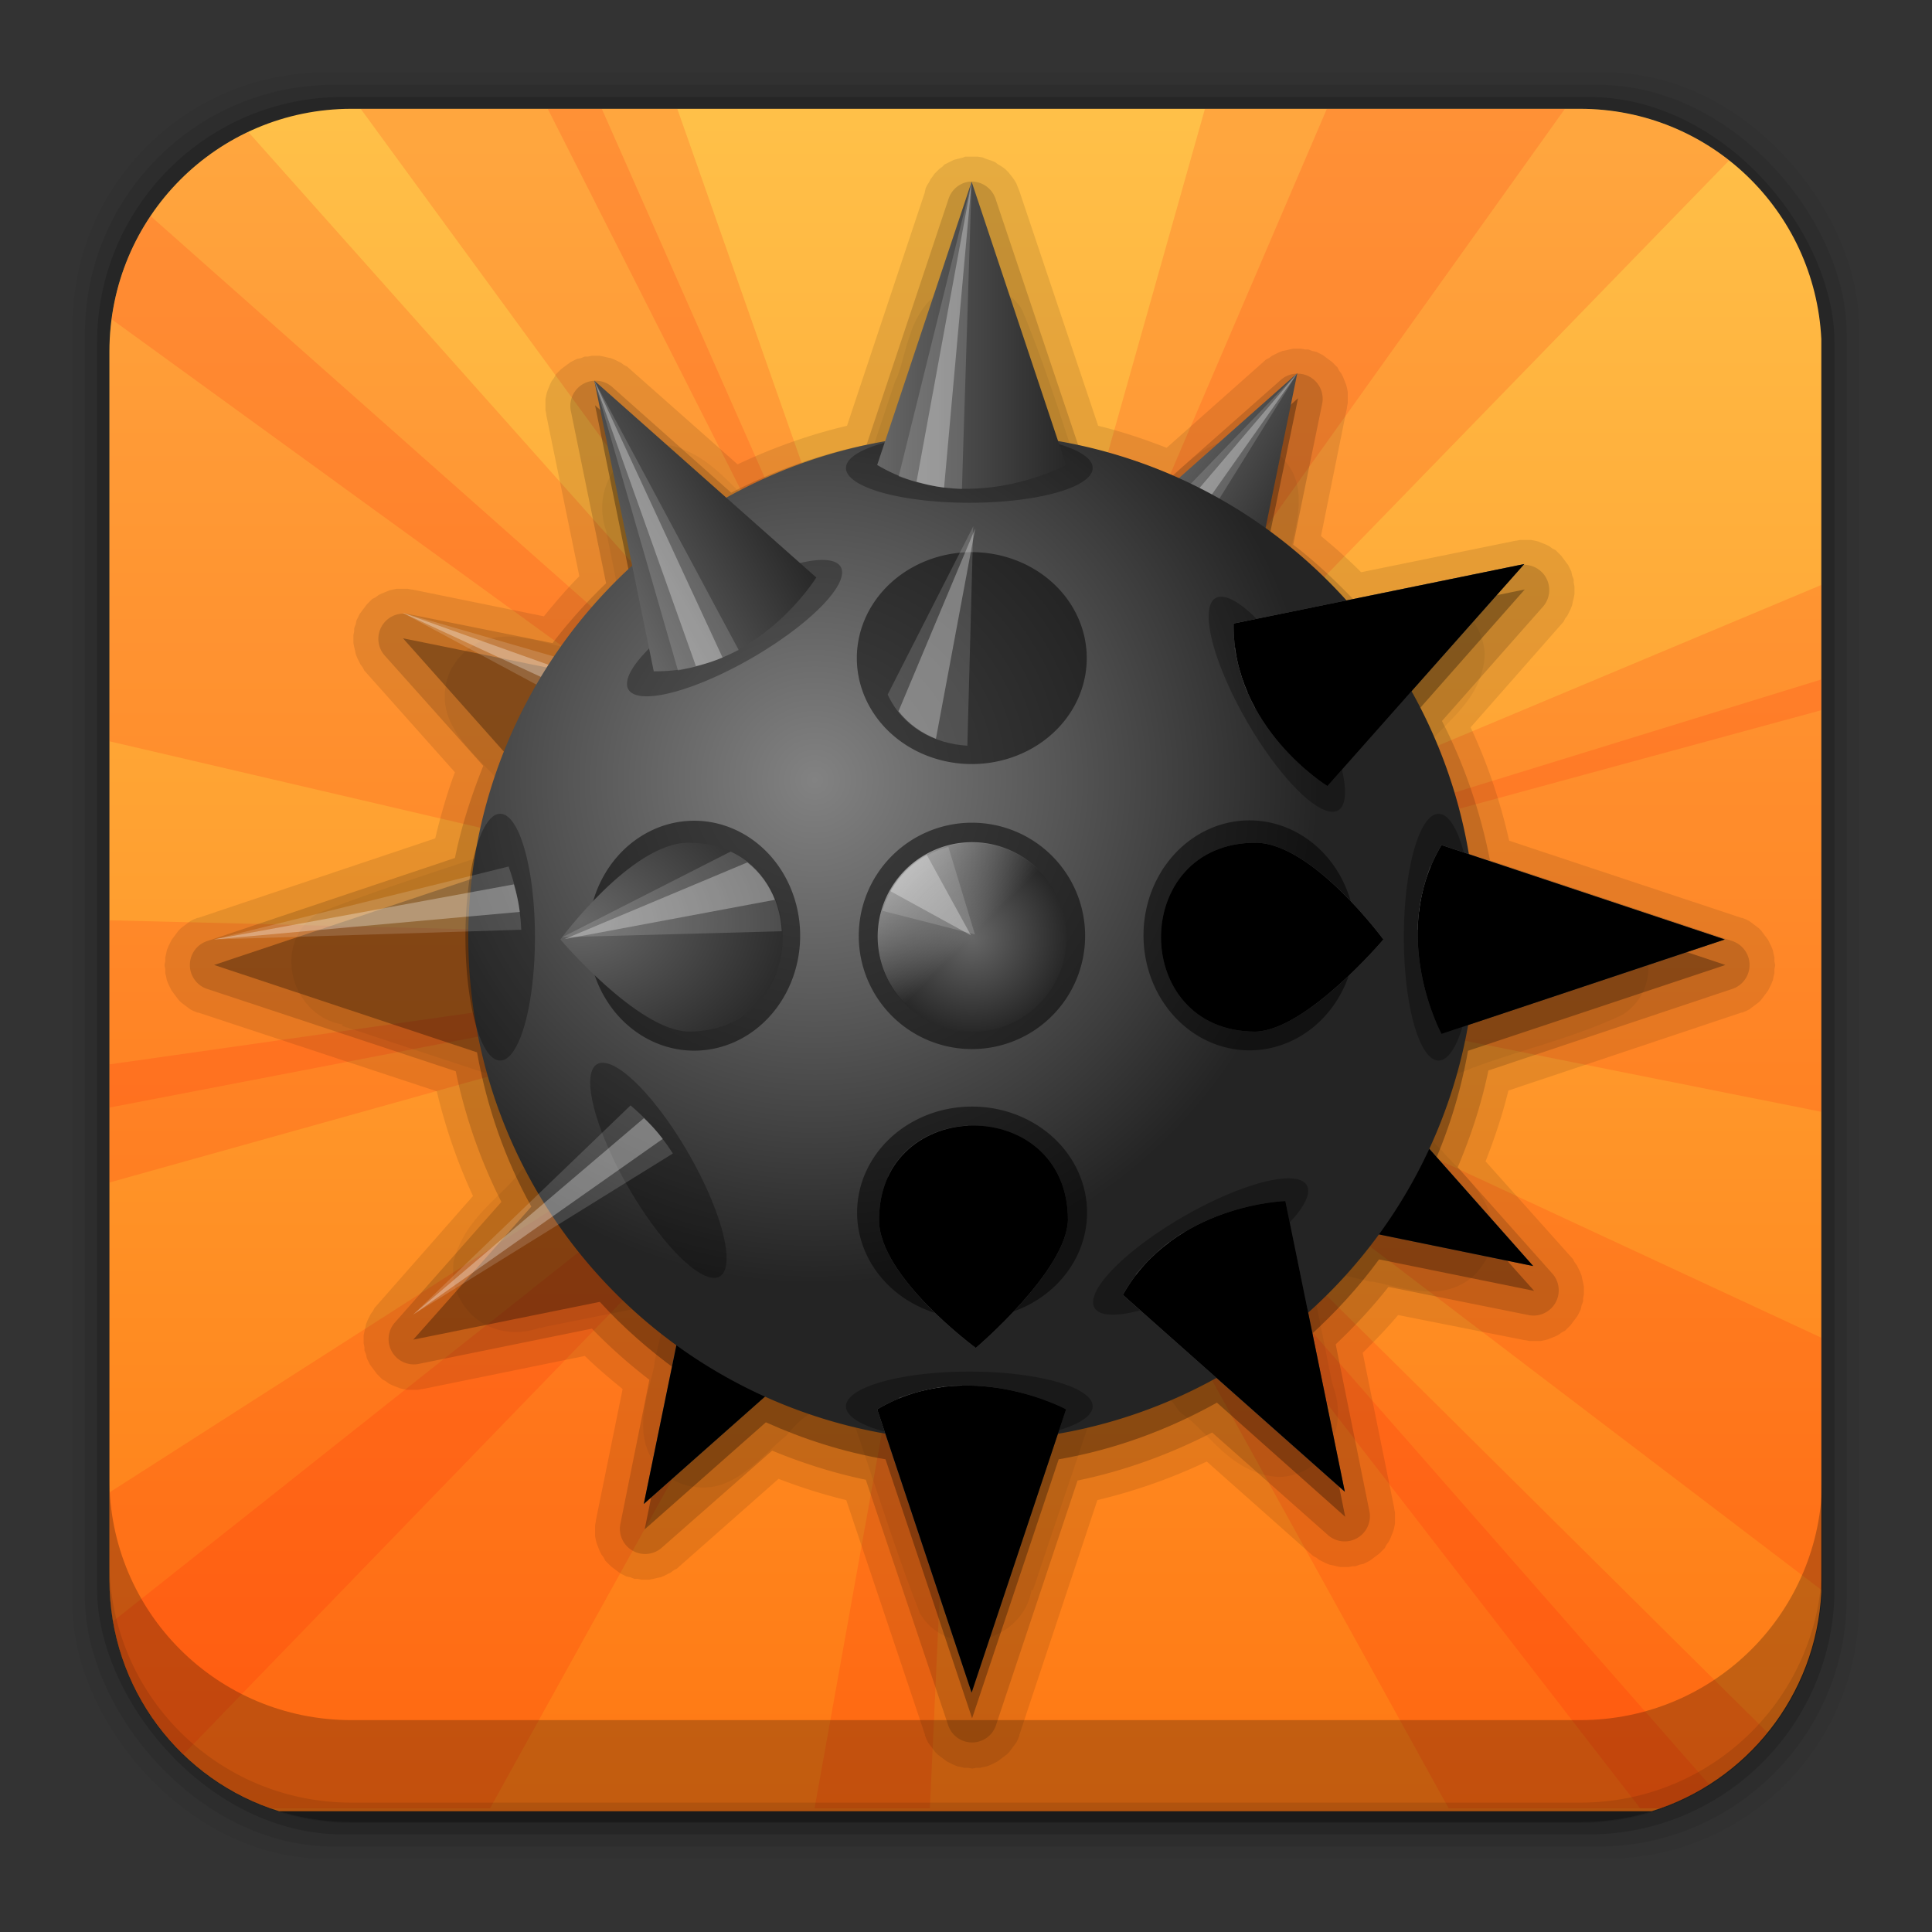 <svg height="96" width="96" xmlns="http://www.w3.org/2000/svg" xmlns:xlink="http://www.w3.org/1999/xlink" xmlns:sodipodi="http://sodipodi.sourceforge.net/DTD/sodipodi-0.dtd" xmlns:inkscape="http://www.inkscape.org/namespaces/inkscape">
 <rect width="100%" height="100%" fill="#333333" stroke="none"/>
 <defs>
  <clipPath id="clipPath2973-9">
   <rect x="6" rx="6" y="6" height="84" width="84"/>
  </clipPath>
  <linearGradient id="linearGradient3802">
   <stop stop-color="#676767"/>
   <stop stop-color="#282828" offset="1"/>
  </linearGradient>
  <linearGradient x2="0" y1="90" y2="5.988" gradientUnits="userSpaceOnUse" id="linearGradient7267" gradientTransform="matrix(1.056 0 0 1.033 -3.339 -1.446)">
   <stop stop-color="#ff7612"/>
   <stop stop-color="#ffc149" offset="1"/>
  </linearGradient>
  <linearGradient x1="45" x2="51" gradientUnits="userSpaceOnUse" id="linearGradient7426" gradientTransform="matrix(1.079 1.079 -1.079 1.079 181.28 899.59)">
   <stop stop-color="#fff"/>
   <stop stop-color="#fff" stop-opacity="0" offset="0.5"/>
   <stop stop-color="#fff" stop-opacity="0" offset="1"/>
  </linearGradient>
  <radialGradient cy="47.746" r="3.532" xlink:href="#linearGradient3802" gradientUnits="userSpaceOnUse" id="radialGradient7434" cx="35.35" gradientTransform="matrix(0 -3.063 2.23 0 74.11 1130.3)"/>
  <radialGradient cy="47.746" r="3.532" xlink:href="#linearGradient3802" gradientUnits="userSpaceOnUse" id="radialGradient7441" cx="35.35" gradientTransform="matrix(-3.063 0 0 2.23 308.49 895.96)"/>
  <radialGradient cy="48" r="3" xlink:href="#linearGradient3802" gradientUnits="userSpaceOnUse" id="radialGradient7455" cx="48" gradientTransform="matrix(1.526 0 0 1.526 108.01 929.94)"/>
  <radialGradient cy="47.746" r="3.532" xlink:href="#linearGradient3802" gradientUnits="userSpaceOnUse" id="radialGradient8299" cx="35.35" gradientTransform="matrix(2.007 0 0 1.461 -35.35 -22.262)"/>
  <linearGradient x1="45" x2="51" xlink:href="#linearGradient3802" gradientUnits="userSpaceOnUse" id="linearGradient8303" gradientTransform="matrix(0 1 -1 0 95.93 0.073)"/>
  <linearGradient x1="45" x2="51" xlink:href="#linearGradient3802" gradientUnits="userSpaceOnUse" id="linearGradient8305" gradientTransform="matrix(1 0 0 -1 0 96)"/>
  <linearGradient x1="45" x2="51" xlink:href="#linearGradient3802" gradientUnits="userSpaceOnUse" id="linearGradient8307"/>
  <radialGradient cy="37.5" r="8" gradientUnits="userSpaceOnUse" id="radialGradient8319" cx="37.5" gradientTransform="matrix(3.053 0 0 3.053 59.17 881.09)">
   <stop stop-color="#828282"/>
   <stop stop-color="#555" offset="0.495"/>
   <stop stop-color="#3d3d3d" offset="0.747"/>
   <stop stop-color="#242424" offset="1"/>
  </radialGradient>
  <clipPath clipPathUnits="userSpaceOnUse" id="clipPath8568">
   <path d="m17.469 961.77c-6.668 0-12.031 5.394-12.031 12.062v61.031c0 5.418 3.533 9.982 8.438 11.5h68.188c4.715-1.457 8.172-5.734 8.438-10.875v-62.281c-0.321-6.377-5.54-11.438-12-11.438h-61.031z"/>
  </clipPath>
  <path d="m201.22 1003.3s-3.439-4.69-6.202-4.69c-6.105 0-6.105 9.158 0 9.158 2.475-0.068 6.202-4.468 6.202-4.468z" id="SVGCleanerId_0"/>
  <path d="m181.46 1023.1s-4.69-3.439-4.69-6.202c0-6.105 9.158-6.105 9.158 0-0.069 2.475-4.468 6.202-4.468 6.202z" id="SVGCleanerId_1"/>
  <path d="m51.846 33.096a3.919 1.104 0 1 1 -7.838 0 3.919 1.104 0 1 1 7.838 0z" color="#000000" id="SVGCleanerId_2" opacity="0.3"/>
  <path d="m45 33 3-9 3 9s-3.134 1.702-6 0z" fill="url(#linearGradient8307)" id="SVGCleanerId_3"/>
  <path d="m48 24-2.317 9.363c0.5 0.176 1.154 0.367 2.009 0.402l0.308-9.764z" fill="#fff" id="SVGCleanerId_4" opacity="0.15"/>
  <path d="m48 24-1.75 9.531c0.296 0.086 0.587 0.153 0.875 0.188l0.875-9.718z" fill="#fff" id="SVGCleanerId_5" opacity="0.3"/>
  <path d="m45 63 3 9 3-9s-3.134-1.702-6 0z" id="SVGCleanerId_6"/>
  <path d="m48 72-2.317-9.363c0.5-0.176 1.154-0.367 2.009-0.402l0.308 9.764z" fill="#fff" id="SVGCleanerId_7" opacity="0.15"/>
  <path d="m48 72-1.75-9.531c0.296-0.086 0.587-0.153 0.875-0.188l0.875 9.718z" fill="#fff" id="SVGCleanerId_8" opacity="0.3"/>
  <path d="m62.927 45.073 9 3-9 3s-1.702-3.134 0-6z" id="SVGCleanerId_9"/>
  <path d="m71.927 48.073-9.363-2.317c-0.176 0.5-0.367 1.154-0.402 2.009l9.764 0.309z" fill="#fff" id="SVGCleanerId_10" opacity="0.15"/>
  <path d="m71.927 48.073-9.531-1.75c-0.086 0.296-0.153 0.587-0.188 0.875l9.719 0.875z" fill="#fff" id="SVGCleanerId_11" opacity="0.3"/>
  <path d="m42.553 47.953a3.366 3.652 0 1 1 -6.732 0 3.366 3.652 0 1 1 6.732 0z" color="#000000" id="SVGCleanerId_12" opacity="0.5"/>
  <path d="m34.936 48.073s2.253-3.073 4.064-3.073c4 0 4 6 0 6-1.622-0.045-4.064-2.927-4.064-2.927z" fill="url(#radialGradient8299)" id="SVGCleanerId_13"/>
  <path d="m40.344 45.281-5.344 2.719 6.969-0.188c-0.059-1.047-0.589-2.058-1.625-2.531z" fill="#fff" id="SVGCleanerId_14" opacity="0.15"/>
  <path d="m40.875 45.625-5.812 2.438 6.688-1.25c-0.182-0.458-0.474-0.873-0.875-1.187z" fill="#fff" id="SVGCleanerId_15" opacity="0.3"/>
 </defs>
 <g transform="matrix(1 0 0 1 0 -956.36)">
  <rect x="3.608" rx="12.552" y="959.96" fill-opacity="0.039" height="88.76" width="88.76"/>
  <rect x="4.216" rx="12.38" y="960.57" fill-opacity="0.078" height="87.55" width="87.55"/>
  <rect x="4.824" rx="12.208" y="961.18" fill-opacity="0.157" height="86.33" width="86.33"/>
  <path d="m17.469 5.406c-6.668 0-12.032 5.395-12.032 12.063l0.001 61.031c0 5.418 3.533 9.982 8.438 11.5h68.187c4.715-1.457 8.172-5.734 8.438-10.875v-62.281c-0.321-6.377-5.54-11.438-12-11.438l-61.031 0z" fill="url(#linearGradient7267)" transform="matrix(1 0 0 1 0 956.36)"/>
  <g clip-path="url(#clipPath8568)">
   <g transform="matrix(1.025 0 0 1.025 -137.51 -25.34)">
    <g clip-path="url(#clipPath2973-9)" fill="#f00" opacity="0.9" transform="matrix(1 0 0 1 133.17 955.42)">
     <path d="m48 48 24-56h16l-40 56z" opacity="0.15"/>
     <path d="m48 48 55.25 25.677-0.48 15.993-54.77-41.67z" opacity="0.15"/>
     <path d="m48 48-59.828 11.516-8.969-13.25 68.797 1.734z" opacity="0.15"/>
     <path d="m48 48-49.311-35.783 3.536-15.604 45.775 51.387z" opacity="0.15"/>
     <path d="m48 48 17.519-62.073 30.436 12.714-47.955 49.359z" opacity="0.15"/>
     <path d="m48 48 61.64-19.001 5.85 32.461-67.49-13.46z" opacity="0.15"/>
     <path d="m48 48-31.246 56.42-26.723-19.331 57.969-37.089z" opacity="0.15"/>
     <path d="m48 48-62.812-14.651 11.304-30.988 51.508 45.639z" opacity="0.15"/>
     <path d="m48 48 45.81 45.403-3.692 9.027-42.118-54.43z" opacity="0.15"/>
     <path d="m48 48-2.97 64.43-9.168 3.31l12.138-67.74z" opacity="0.15"/>
     <path d="m48 48-44.859 46.343-9.065-3.585 53.924-42.758z" opacity="0.15"/>
     <path d="m48 48-62.116 17.366-6.016-7.67 68.132-9.696z" opacity="0.15"/>
     <path d="m48 48-29.147-57.537 6.35-7.396 22.797 64.933z" opacity="0.15"/>
     <path d="m48 48 59.482-24.939 6.921 6.864-66.403 18.074z" opacity="0.15"/>
     <path d="m48 48 40.187 45.793-6.897 14.437-33.29-60.23z" opacity="0.15"/>
     <path d="m48 48-35.958-49.184 8.152-13.767 27.806 62.951z" opacity="0.15"/>
    </g>
    <path d="m180.79 971.45c-1.343 0.262-2.088 1.364-2.438 2.312-0.35 0.949-0.507 1.863-0.75 2.375a0.985 0.985 0 0 0 -0.062 0.125l-2.031 6.094c-1.026 0.262-2.018 0.688-2.688 0.906-0.42 0.137-0.718 0.138-0.906 0.094-0.188-0.045-0.346-0.12-0.625-0.562a0.985 0.985 0 0 0 -0.281 -0.281c-0.545-0.386-1.09-1.003-1.75-1.625s-1.475-1.27-2.562-1.531a0.985 0.985 0 0 0 -0.094 0c-1.2-0.135-2.28 0.523-2.812 1.406-0.496 0.822-0.582 1.848-0.219 2.812h-0.031l0.062 0.219 1.031 5.125c-0.241 0.464-0.454 0.557-0.812 0.594-0.424 0.044-1.144-0.094-1.969-0.312a0.985 0.985 0 0 0 -0.125 -0.031c-0.587-0.079-1.503-0.43-2.531-0.531-0.514-0.051-1.092-0.027-1.656 0.188-0.565 0.214-1.085 0.646-1.438 1.25a0.985 0.985 0 0 0 -0.031 0.031c-0.331 0.618-0.421 1.311-0.312 1.906 0.108 0.595 0.382 1.077 0.688 1.5 0.612 0.845 1.378 1.489 1.75 1.969a0.985 0.985 0 0 0 0.156 0.156c0.688 0.567 1.066 1.101 1.188 1.562 0.104 0.396-0.053 0.884-0.375 1.5-3.094 1.069-6.291 2.039-9.406 3.25a0.985 0.985 0 0 0 -0.156 0.063c-2.314 1.39-1.377 4.986 1.156 5.406l-0.031 0.063 8.531 2.812c0.259 0.979 0.624 1.929 0.812 2.562 0.119 0.399 0.142 0.662 0.094 0.844-0.048 0.182-0.135 0.355-0.562 0.625a0.985 0.985 0 0 0 -0.281 0.281c-0.788 1.116-2.648 2.164-3.188 4.344a0.985 0.985 0 0 0 0 0.125c-0.135 1.2 0.523 2.28 1.406 2.812 0.822 0.495 1.849 0.581 2.812 0.219v0.031l0.219-0.063 5.156-1.031c0.408 0.209 0.508 0.371 0.531 0.719 0.028 0.42-0.178 1.175-0.375 2a0.985 0.985 0 0 0 0 0.094c-0.079 0.587-0.43 1.503-0.531 2.531-0.051 0.514-0.027 1.092 0.188 1.656 0.214 0.565 0.646 1.085 1.25 1.438a0.985 0.985 0 0 0 0.031 0.031c0.616 0.329 1.313 0.417 1.906 0.312 0.594-0.105 1.077-0.386 1.5-0.688 0.845-0.604 1.485-1.349 1.969-1.719a0.985 0.985 0 0 0 0.156 -0.156c0.567-0.7 1.093-1.078 1.562-1.188 0.405-0.095 0.927 0.096 1.562 0.438 1.059 3.062 2.016 6.228 3.219 9.312a0.985 0.985 0 0 0 0.062 0.156c1.39 2.313 4.983 1.376 5.406-1.156l0.062 0.031 2.812-8.375c1.011-0.265 1.994-0.69 2.656-0.906 0.42-0.137 0.719-0.138 0.906-0.094 0.188 0.045 0.347 0.12 0.625 0.562a0.985 0.985 0 0 0 0.281 0.281c0.521 0.355 1.082 1.005 1.781 1.656 0.699 0.651 1.645 1.323 2.875 1.375a0.985 0.985 0 0 0 0.062 0c1.168-0.051 2.098-0.816 2.5-1.719 0.371-0.833 0.389-1.782 0.062-2.656l-0.062-0.219-0.938-4.688c0.237-0.415 0.449-0.535 0.812-0.562 0.438-0.033 1.143 0.172 1.969 0.375a0.985 0.985 0 0 0 0.094 0c0.587 0.087 1.499 0.397 2.5 0.469 0.5 0.036 1.051 0 1.594-0.219 0.543-0.222 1.039-0.632 1.375-1.219a0.985 0.985 0 0 0 0.031 -0.031c0.331-0.618 0.42-1.311 0.312-1.906-0.108-0.595-0.382-1.077-0.688-1.5-0.612-0.846-1.375-1.488-1.75-1.969a0.985 0.985 0 0 0 -0.094 -0.094c-0.539-0.534-0.982-1.033-1.125-1.344-0.143-0.311-0.204-0.393 0.219-0.938a0.985 0.985 0 0 0 0.219 -0.594c-0-0.213-0.003-0.213 0.031-0.25 0.034-0.037 0.176-0.107 0.406-0.188 0.433-0.151 1.177-0.261 1.938-0.625v0.031c0.041-0.015 0.083-0.047 0.125-0.063 2.225-0.815 4.676-1.384 7-2.469a0.985 0.985 0 0 0 0.156 -0.094c2.127-1.503 1.092-4.865-1.344-5.281l0.031-0.063-8.25-2.75c-0.242-1.085-0.674-2.038-0.906-2.75-0.143-0.437-0.17-0.767-0.125-0.969 0.045-0.202 0.116-0.371 0.562-0.656a0.985 0.985 0 0 0 0.281 -0.281c0.349-0.517 0.987-1.085 1.625-1.781 0.638-0.696 1.296-1.628 1.344-2.844a0.985 0.985 0 0 0 0 -0.062c-0.051-1.168-0.816-2.098-1.719-2.5-0.833-0.371-1.781-0.39-2.656-0.062-0.073 0.027-0.147 0.03-0.219 0.062l-4.656 0.938c-0.464-0.25-0.586-0.448-0.625-0.812-0.045-0.431 0.092-1.175 0.312-2a0.985 0.985 0 0 0 0.031 -0.094c0.086-0.586 0.415-1.521 0.5-2.531 0.042-0.505 0.031-1.043-0.188-1.594-0.219-0.551-0.657-1.065-1.25-1.406a0.985 0.985 0 0 0 -0.031 -0.031c-0.618-0.331-1.311-0.421-1.906-0.312-0.595 0.109-1.078 0.382-1.5 0.688-0.844 0.612-1.489 1.38-1.969 1.75a0.985 0.985 0 0 0 -0.188 0.188c-0.529 0.698-0.973 0.958-1.438 1.031-0.396 0.063-0.954-0.126-1.594-0.438-1.09-3.108-1.996-6.354-3.312-9.5a0.985 0.985 0 0 0 -0.125 -0.219c-0.647-0.868-1.702-1.275-2.75-1.156a0.985 0.985 0 0 0 -0.062 0z" color="#000000" opacity="0.05"/>
    <path d="m180.94 965.35a1.214 1.214 0 0 0 -0.076 0.038c-0 0-0.152 0.038-0.153 0.038-0 0-0.152 0.038-0.153 0.038-0 0-0.152 0.038-0.153 0.038-0 0-0.152 0.076-0.153 0.076-0 0-0.152 0.076-0.153 0.076s-0.152 0.076-0.153 0.076c-0 0-0.114 0.114-0.114 0.114-0 0-0.152 0.114-0.153 0.114-0 0-0.114 0.114-0.114 0.114-0 0-0.114 0.114-0.114 0.114-0 0-0.076 0.114-0.076 0.114-0 0-0.114 0.152-0.114 0.153-0 0-0.076 0.152-0.076 0.153s-0.076 0.114-0.076 0.114c-0 0-0.076 0.152-0.076 0.153-0 0-0.024 0.113-0.038 0.153-0.004 0.01 0 0.038 0 0.038l-3.778 11.333c-1.848 0.437-3.634 1.078-5.304 1.87l-5.304-4.693a1.214 1.214 0 0 0 -0.038 -0.038c-0-0-0.152-0.076-0.153-0.076-0-0-0.152-0.114-0.153-0.114-0-0-0.152-0.076-0.153-0.076-0-0-0.152-0.076-0.153-0.076-0-0-0.191-0.076-0.191-0.076-0-0-0.191-0.038-0.191-0.038-0-0-0.152-0.038-0.153-0.038-0-0-0.191-0.038-0.191-0.038-0-0-0.191 0-0.191 0s-0.191-0-0.191 0c-0 0-0.191 0.038-0.191 0.038-0 0-0.152-0-0.153 0s-0.191 0.076-0.191 0.076c-0 0-0.191 0.038-0.191 0.038-0 0-0.152 0.076-0.153 0.076-0 0-0.152 0.076-0.153 0.076-0 0-0.152 0.114-0.153 0.114-0 0-0.152 0.114-0.153 0.114-0 0-0.152 0.114-0.153 0.114-0 0-0.114 0.114-0.114 0.114-0 0-0.152 0.152-0.153 0.153-0 0-0.076 0.152-0.076 0.153-0 0-0.114 0.152-0.114 0.153-0 0-0.076 0.152-0.076 0.153-0 0-0.076 0.191-0.076 0.191-0 0-0.076 0.191-0.076 0.191-0 0-0.038 0.152-0.038 0.153-0 0-0.038 0.191-0.038 0.191-0 0 0 0.191 0 0.191s0 0.191 0 0.191-0 0.152 0 0.153c0 0 0.038 0.191 0.038 0.191a1.214 1.214 0 0 0 0 0.038l1.603 7.822c-0.606 0.613-1.17 1.274-1.717 1.946l-6.372-1.297a1.214 1.214 0 0 0 -0.038 0c-0-0-0.191-0.038-0.191-0.038-0-0-0.152 0-0.153 0s-0.191-0-0.191 0c-0 0-0.191-0-0.191 0-0 0-0.191 0.038-0.191 0.038-0 0-0.152 0.038-0.153 0.038-0 0-0.191 0.076-0.191 0.076-0 0-0.191 0.076-0.191 0.076-0 0-0.152 0.076-0.153 0.076-0 0-0.152 0.114-0.153 0.114-0 0-0.152 0.076-0.153 0.076-0 0-0.152 0.152-0.153 0.153-0 0-0.114 0.114-0.114 0.114-0 0-0.114 0.152-0.114 0.153-0 0-0.114 0.152-0.114 0.153-0 0-0.114 0.152-0.114 0.153-0 0-0.076 0.152-0.076 0.153s-0.076 0.152-0.076 0.153c-0 0-0.038 0.191-0.038 0.191-0 0-0.076 0.191-0.076 0.191-0 0 0 0.152 0 0.153s-0.038 0.191-0.038 0.191c-0 0 0 0.191 0 0.191s-0 0.191 0 0.191 0.038 0.191 0.038 0.191c0 0 0.038 0.152 0.038 0.153 0 0 0.038 0.191 0.038 0.191 0 0 0.076 0.191 0.076 0.191 0 0 0.076 0.152 0.076 0.153 0 0 0.076 0.152 0.076 0.153 0 0 0.114 0.152 0.114 0.153 0 0 0.076 0.152 0.076 0.153a1.214 1.214 0 0 0 0.038 0.038l4.35 4.884c-0.386 1.029-0.692 2.107-0.954 3.205l-11.486 3.854a1.214 1.214 0 0 0 -0.038 0c-0 0-0.191 0.076-0.191 0.077-0 0-0.152 0.076-0.153 0.077-0 0-0.152 0.115-0.153 0.115-0 0-0.152 0.115-0.153 0.115-0 0-0.152 0.115-0.153 0.115-0 0-0.114 0.115-0.114 0.115-0 0-0.114 0.152-0.114 0.153-0 0-0.114 0.152-0.114 0.153-0 0-0.114 0.152-0.114 0.153-0 0-0.076 0.152-0.076 0.153-0 0-0.076 0.152-0.076 0.153-0 0-0.076 0.191-0.076 0.191-0 0-0.038 0.191-0.038 0.191-0 0-0.038 0.152-0.038 0.153-0 0 0 0.191 0 0.191-0 0-0.038 0.191-0.038 0.191 0 0 0.038 0.191 0.038 0.191 0 0-0 0.191 0 0.191 0 0 0.038 0.152 0.038 0.153 0 0 0.038 0.191 0.038 0.191 0 0 0.076 0.191 0.076 0.191 0 0 0.076 0.152 0.076 0.153l0.076 0.153c0 0 0.114 0.152 0.114 0.153 0 0 0.114 0.152 0.114 0.153 0 0 0.114 0.152 0.114 0.153 0 0 0.114 0.115 0.114 0.115 0 0 0.152 0.115 0.153 0.115 0 0 0.152 0.115 0.153 0.115 0 0 0.152 0.115 0.153 0.115 0 0 0.152 0.076 0.153 0.077 0 0 0.191 0.076 0.191 0.077a1.214 1.214 0 0 0 0.038 0l11.562 3.816c0.419 1.76 1.005 3.46 1.755 5.075l-4.732 5.38a1.214 1.214 0 0 0 -0.038 0.038c-0 0-0.076 0.152-0.076 0.153-0 0-0.114 0.152-0.114 0.153-0 0-0.076 0.153-0.076 0.153-0 0-0.076 0.152-0.076 0.153-0 0-0.076 0.191-0.076 0.191-0 0-0.038 0.191-0.038 0.191-0 0-0.038 0.152-0.038 0.153-0 0-0.038 0.191-0.038 0.191-0 0 0 0.191 0 0.191 0 0-0 0.191 0 0.191 0 0 0.038 0.191 0.038 0.191 0 0-0 0.152 0 0.153 0 0 0.076 0.191 0.076 0.191 0 0 0.038 0.191 0.038 0.191 0 0 0.076 0.152 0.076 0.153 0 0 0.076 0.152 0.076 0.153 0 0 0.114 0.152 0.114 0.153 0 0 0.114 0.152 0.114 0.153 0 0 0.114 0.152 0.114 0.153 0 0 0.114 0.115 0.114 0.115 0 0 0.152 0.152 0.153 0.153 0 0 0.152 0.076 0.153 0.077 0 0 0.152 0.115 0.153 0.115 0 0 0.152 0.077 0.153 0.077 0 0 0.191 0.077 0.191 0.077 0 0 0.191 0.077 0.191 0.077 0 0 0.152 0.038 0.153 0.038s0.191 0.038 0.191 0.038c0 0 0.191 0 0.191 0 0 0 0.191 0 0.191 0 0 0 0.152 0 0.153 0 0 0 0.191-0.038 0.191-0.038a1.214 1.214 0 0 0 0.038 0l7.861-1.603c0.581 0.568 1.206 1.093 1.832 1.603l-1.297 6.372a1.214 1.214 0 0 0 0 0.038c-0 0-0.038 0.191-0.038 0.191-0 0 0 0.152 0 0.153 0 0-0 0.191 0 0.191 0 0-0 0.191 0 0.191 0 0 0.038 0.191 0.038 0.191 0 0 0.038 0.152 0.038 0.153 0 0 0.076 0.191 0.076 0.191 0 0 0.076 0.191 0.076 0.191 0 0 0.076 0.152 0.076 0.153 0 0 0.114 0.152 0.114 0.153 0 0 0.076 0.152 0.076 0.153 0 0 0.152 0.153 0.153 0.153 0 0 0.114 0.115 0.114 0.115 0 0 0.152 0.115 0.153 0.115 0 0 0.152 0.115 0.153 0.115 0 0 0.152 0.115 0.153 0.115 0 0 0.152 0.076 0.153 0.077 0 0 0.152 0.076 0.153 0.077 0 0 0.191 0.038 0.191 0.038 0 0 0.191 0.077 0.191 0.077 0 0 0.152 0 0.153 0 0 0 0.191 0.038 0.191 0.038h0.191 0.191c0 0 0.191-0.038 0.191-0.038s0.152-0.038 0.153-0.038 0.191-0.038 0.191-0.038c0 0 0.191-0.076 0.191-0.077 0 0 0.152-0.076 0.153-0.077 0 0 0.152-0.076 0.153-0.077 0 0 0.152-0.115 0.153-0.115 0-0 0.152-0.076 0.153-0.077a1.214 1.214 0 0 0 0.038 -0.038l4.884-4.312c1.057 0.404 2.155 0.759 3.282 1.03l3.816 11.371a1.214 1.214 0 0 0 0 0.038c0 0 0.076 0.191 0.076 0.191 0 0 0.076 0.152 0.076 0.153 0 0 0.114 0.152 0.114 0.153 0 0 0.114 0.152 0.114 0.153 0 0 0.114 0.152 0.114 0.153 0 0 0.114 0.115 0.114 0.115 0 0 0.152 0.115 0.153 0.115 0 0 0.152 0.115 0.153 0.115 0 0 0.152 0.115 0.153 0.115 0 0 0.152 0.077 0.153 0.077 0 0 0.152 0.077 0.153 0.077 0 0 0.191 0.077 0.191 0.077 0 0 0.191 0.038 0.191 0.038s0.152 0.038 0.153 0.038c0 0 0.191 0 0.191 0 0 0 0.191 0.038 0.191 0.038s0.191-0.038 0.191-0.038 0.191 0 0.191 0c0 0 0.152-0.038 0.153-0.038s0.191-0.038 0.191-0.038c0 0 0.191-0.076 0.191-0.077 0 0 0.152-0.076 0.153-0.077 0 0 0.152-0.076 0.153-0.077 0 0 0.152-0.115 0.153-0.115 0-0 0.152-0.115 0.153-0.115 0-0 0.152-0.115 0.153-0.115 0-0 0.114-0.115 0.114-0.115 0-0 0.114-0.152 0.114-0.153 0-0 0.114-0.152 0.114-0.153 0-0 0.114-0.152 0.114-0.153 0-0 0.076-0.152 0.076-0.153 0-0 0.076-0.19 0.076-0.191a1.214 1.214 0 0 0 0 -0.038l3.778-11.371c1.848-0.441 3.639-1.077 5.304-1.87l5.113 4.541a1.214 1.214 0 0 0 0.038 0.038c0 0 0.152 0.076 0.153 0.077 0 0 0.152 0.115 0.153 0.115 0 0 0.152 0.077 0.153 0.077 0 0 0.152 0.077 0.153 0.077 0 0 0.191 0.077 0.191 0.077 0 0 0.191 0.038 0.191 0.038s0.152 0.038 0.153 0.038c0 0 0.191 0.038 0.191 0.038h0.191 0.191c0 0 0.191-0.038 0.191-0.038s0.152 0 0.153 0c0 0 0.191-0.076 0.191-0.077 0 0 0.191-0.038 0.191-0.038 0-0 0.152-0.076 0.153-0.077 0-0 0.152-0.076 0.153-0.077 0-0 0.152-0.115 0.153-0.115 0-0 0.152-0.115 0.153-0.115 0-0 0.152-0.115 0.153-0.115 0-0 0.114-0.115 0.114-0.115 0-0 0.152-0.153 0.153-0.153 0-0 0.076-0.152 0.076-0.153 0-0 0.114-0.152 0.114-0.153 0-0 0.076-0.152 0.076-0.153 0-0 0.076-0.191 0.076-0.191 0-0 0.076-0.191 0.076-0.191 0-0 0.038-0.152 0.038-0.153 0-0 0.038-0.191 0.038-0.191 0-0-0-0.191 0-0.191 0-0 0-0.191 0-0.191 0-0 0-0.152 0-0.153-0-0-0.038-0.191-0.038-0.191a1.214 1.214 0 0 0 0 -0.038l-1.526-7.517c0.592-0.587 1.173-1.183 1.717-1.831l6.143 1.221a1.214 1.214 0 0 0 0.038 0c0 0 0.191 0.038 0.191 0.038 0 0 0.152 0 0.153 0 0 0 0.191 0 0.191 0 0 0 0.191 0 0.191 0 0 0 0.191-0.038 0.191-0.038s0.152-0.038 0.153-0.038c0 0 0.191-0.076 0.191-0.077 0 0 0.191-0.076 0.191-0.077 0 0 0.152-0.076 0.153-0.077 0 0 0.152-0.115 0.153-0.115 0-0 0.152-0.076 0.153-0.077 0-0 0.152-0.152 0.153-0.153 0-0 0.114-0.115 0.114-0.115 0-0 0.114-0.152 0.114-0.153 0-0 0.114-0.152 0.114-0.153 0-0 0.114-0.152 0.114-0.153 0-0 0.076-0.152 0.076-0.153 0-0 0.076-0.152 0.076-0.153 0-0 0.038-0.191 0.038-0.191 0-0 0.076-0.191 0.076-0.191 0-0-0-0.152 0-0.153 0-0 0.038-0.191 0.038-0.191 0-0 0-0.191 0-0.191 0-0 0-0.191 0-0.191-0-0-0.038-0.191-0.038-0.191-0-0-0.038-0.152-0.038-0.153-0-0-0.038-0.191-0.038-0.191-0-0-0.076-0.191-0.076-0.191-0-0-0.076-0.152-0.076-0.153-0-0-0.076-0.152-0.076-0.153-0-0-0.114-0.152-0.114-0.153-0-0-0.076-0.152-0.076-0.153a1.214 1.214 0 0 0 -0.038 -0.038l-4.197-4.693c0.435-1.109 0.82-2.25 1.107-3.434l11.295-3.778a1.214 1.214 0 0 0 0.038 0c0-0 0.191-0.076 0.191-0.077 0-0 0.152-0.076 0.153-0.077 0-0 0.152-0.115 0.153-0.115 0-0 0.152-0.115 0.153-0.115 0-0 0.152-0.115 0.153-0.115 0-0 0.114-0.115 0.114-0.115 0-0 0.114-0.152 0.114-0.153 0-0 0.114-0.152 0.114-0.153 0-0 0.114-0.152 0.114-0.153 0-0 0.076-0.152 0.076-0.153 0-0 0.076-0.152 0.076-0.153 0-0 0.076-0.191 0.076-0.191 0-0 0.038-0.191 0.038-0.191 0-0 0.038-0.152 0.038-0.153 0-0-0-0.191 0-0.191 0-0 0.038-0.191 0.038-0.191 0-0-0.038-0.191-0.038-0.191-0-0 0-0.191 0-0.191-0-0-0.038-0.152-0.038-0.153-0-0-0.038-0.191-0.038-0.191-0-0-0.076-0.191-0.076-0.191-0-0-0.076-0.152-0.076-0.153-0-0-0.076-0.152-0.076-0.153-0-0-0.114-0.152-0.114-0.153-0-0-0.114-0.152-0.114-0.153-0-0-0.114-0.153-0.114-0.153-0-0-0.114-0.115-0.114-0.115-0-0-0.152-0.115-0.153-0.115-0-0-0.152-0.115-0.153-0.115-0-0-0.152-0.115-0.153-0.115-0-0-0.152-0.076-0.153-0.077-0-0-0.191-0.076-0.191-0.077a1.214 1.214 0 0 0 -0.038 0l-11.257-3.74c-0.43-1.904-1.055-3.757-1.87-5.495l4.465-5.075a1.214 1.214 0 0 0 0.038 -0.038c0-0 0.076-0.152 0.076-0.153 0-0 0.114-0.152 0.114-0.153 0-0 0.076-0.152 0.076-0.153 0-0 0.076-0.152 0.076-0.153 0-0 0.076-0.191 0.076-0.191 0-0 0.038-0.191 0.038-0.191 0-0 0.038-0.152 0.038-0.153 0-0 0.038-0.191 0.038-0.191 0-0 0-0.191 0-0.191s0-0.191 0-0.191-0.038-0.191-0.038-0.191c-0-0 0-0.152 0-0.153s-0.076-0.191-0.076-0.191c-0-0-0.038-0.191-0.038-0.191-0-0-0.076-0.152-0.076-0.153-0-0-0.076-0.152-0.076-0.153-0-0-0.114-0.152-0.114-0.153-0-0-0.114-0.152-0.114-0.153-0-0-0.114-0.152-0.114-0.153l-0.114-0.114c-0-0-0.152-0.152-0.153-0.153-0-0-0.152-0.076-0.153-0.076-0-0-0.152-0.114-0.153-0.114-0-0-0.152-0.076-0.153-0.076s-0.191-0.076-0.191-0.076c-0-0-0.191-0.076-0.191-0.076-0-0-0.152-0.038-0.153-0.038-0-0-0.191-0.038-0.191-0.038-0-0-0.191 0-0.191 0-0-0-0.191 0-0.191 0s-0.152-0-0.153 0c-0 0-0.191 0.038-0.191 0.038a1.214 1.214 0 0 0 -0.038 0l-7.479 1.526c-0.612-0.614-1.269-1.195-1.946-1.755l1.259-6.22a1.214 1.214 0 0 0 0 -0.038c0-0 0.038-0.191 0.038-0.191 0-0 0-0.152 0-0.153s0-0.191 0-0.191 0-0.191 0-0.191c-0-0-0.038-0.191-0.038-0.191-0-0-0.038-0.152-0.038-0.153-0-0-0.076-0.191-0.076-0.191-0-0-0.076-0.191-0.076-0.191-0-0-0.076-0.152-0.076-0.153-0-0-0.114-0.152-0.114-0.153-0-0-0.076-0.152-0.076-0.153-0-0-0.152-0.152-0.153-0.153-0-0-0.114-0.114-0.114-0.114-0-0-0.152-0.114-0.153-0.114-0-0-0.152-0.114-0.153-0.114-0-0-0.152-0.114-0.153-0.114-0-0-0.152-0.076-0.153-0.076-0-0-0.152-0.076-0.153-0.076-0-0-0.191-0.038-0.191-0.038-0-0-0.191-0.076-0.191-0.076-0-0-0.152 0-0.153 0s-0.191-0.038-0.191-0.038c-0-0-0.191 0-0.191 0s-0.191-0-0.191 0-0.191 0.038-0.191 0.038c-0 0-0.152 0.038-0.153 0.038-0 0-0.191 0.038-0.191 0.038-0 0-0.191 0.076-0.191 0.076-0 0-0.152 0.076-0.153 0.076-0 0-0.152 0.076-0.153 0.076-0 0-0.152 0.114-0.153 0.114-0 0-0.152 0.076-0.153 0.076a1.214 1.214 0 0 0 -0.038 0.038l-4.77 4.236c-1.074-0.417-2.165-0.788-3.32-1.068l-3.816-11.371c-0-0-0.076-0.191-0.076-0.191s-0.076-0.191-0.076-0.191c-0-0-0.114-0.191-0.114-0.191-0-0-0.114-0.152-0.114-0.153-0-0-0.152-0.191-0.153-0.191-0-0-0.152-0.152-0.153-0.153-0-0-0.152-0.114-0.153-0.114-0-0-0.191-0.114-0.191-0.114-0-0-0.152-0.114-0.153-0.114-0-0-0.191-0.076-0.191-0.076-0-0-0.229-0.076-0.229-0.076-0-0-0.191-0.076-0.191-0.076-0-0-0.229-0.038-0.229-0.038-0-0-0.191 0-0.191 0-0-0-0.229-0-0.229 0-0 0-0.191-0-0.191 0z" color="#000000" opacity="0.1"/>
    <path d="m181.09 966.57a1.223 1.223 0 0 0 -0.954 0.839l-3.968 11.905c-2.316 0.472-4.525 1.279-6.563 2.328l-5.8-5.151a1.223 1.223 0 0 0 -1.984 1.145l1.717 8.395c-0.936 0.9-1.8 1.862-2.595 2.9l-7.021-1.412a1.223 1.223 0 0 0 -1.145 1.984l4.808 5.38c-0.575 1.428-1.062 2.925-1.374 4.465l-12.058 4.045a1.223 1.223 0 0 0 0 2.289l12.096 4.006c0.462 2.225 1.21 4.351 2.213 6.334l-5.189 5.876a1.223 1.223 0 0 0 1.145 1.984l8.433-1.717c0.869 0.898 1.8 1.721 2.785 2.48l-1.412 7.021a1.223 1.223 0 0 0 1.984 1.145l5.38-4.732c1.447 0.599 2.966 1.085 4.541 1.412l4.007 11.943a1.223 1.223 0 0 0 2.289 0l3.968-11.905c2.302-0.474 4.501-1.287 6.525-2.328l5.647 4.999a1.223 1.223 0 0 0 1.984 -1.145l-1.641-8.128c0.907-0.863 1.777-1.792 2.557-2.786l6.83 1.374a1.223 1.223 0 0 0 1.145 -1.984l-4.617-5.189c0.637-1.506 1.147-3.057 1.488-4.693l11.867-3.968a1.223 1.223 0 0 0 0 -2.289l-11.791-3.93c-0.468-2.375-1.251-4.659-2.328-6.754l4.922-5.571a1.223 1.223 0 0 0 -1.145 -1.984l-8.089 1.641c-0.906-0.944-1.864-1.839-2.9-2.633l1.412-6.868a1.223 1.223 0 0 0 -1.984 -1.145l-5.266 4.655c-1.456-0.608-2.987-1.115-4.579-1.45l-4.007-11.943a1.223 1.223 0 0 0 -1.335 -0.839z" color="#000000" opacity="0.15"/>
    <path d="m181.28 967.79-4.197 12.554c-2.762 0.477-5.347 1.426-7.708 2.747l-6.372-5.686 1.832 9.005c-1.272 1.162-2.431 2.448-3.434 3.854l-7.708-1.565 5.228 5.876c-0.795 1.802-1.376 3.725-1.717 5.724l-12.668 4.236 12.745 4.236c0.481 2.666 1.362 5.19 2.633 7.479l-5.724 6.449 9.043-1.832c1.124 1.232 2.387 2.338 3.74 3.32l-1.565 7.708 5.876-5.189c1.832 0.824 3.761 1.442 5.8 1.794l4.197 12.554 4.197-12.554c2.742-0.476 5.323-1.438 7.67-2.747l6.22 5.533-1.755-8.738c1.247-1.126 2.403-2.38 3.396-3.74l7.517 1.526-5.075-5.686c0.864-1.869 1.5-3.864 1.87-5.953l12.478-4.159-12.439-4.159c-0.47-2.807-1.406-5.465-2.747-7.861l5.457-6.182-8.662 1.755c-1.168-1.296-2.473-2.45-3.892-3.472l1.565-7.555-5.762 5.113c-1.839-0.832-3.79-1.476-5.838-1.832l-4.197-12.554z" color="#000000" opacity="0.3"/>
    <g transform="matrix(1.142 0.66 -0.66 1.142 158.07 916.76)">
     <use xlink:href="#SVGCleanerId_2"/>
     <use xlink:href="#SVGCleanerId_3"/>
     <use xlink:href="#SVGCleanerId_4"/>
     <use xlink:href="#SVGCleanerId_5"/>
    </g>
    <g transform="matrix(-0.66 1.142 1.142 0.66 157.93 916.8)">
     <use xlink:href="#SVGCleanerId_2"/>
     <use xlink:href="#SVGCleanerId_3"/>
     <use xlink:href="#SVGCleanerId_4"/>
     <use xlink:href="#SVGCleanerId_5"/>
    </g>
    <g transform="matrix(1.142 0.66 -0.66 1.142 158.07 916.76)">
     <use xlink:href="#SVGCleanerId_2" transform="matrix(1 0 0 -1 0 96)"/>
     <use xlink:href="#SVGCleanerId_6" fill="url(#linearGradient8305)"/>
     <use xlink:href="#SVGCleanerId_7"/>
     <use xlink:href="#SVGCleanerId_8"/>
     <use xlink:href="#SVGCleanerId_6" opacity="0.3"/>
    </g>
    <g transform="matrix(1.142 0.66 -0.66 1.142 158.07 916.76)">
     <use xlink:href="#SVGCleanerId_2" transform="matrix(0 1 -1 0 95.93 0.073)"/>
     <use xlink:href="#SVGCleanerId_9" fill="url(#linearGradient8303)"/>
     <use xlink:href="#SVGCleanerId_10"/>
     <use xlink:href="#SVGCleanerId_11"/>
     <use xlink:href="#SVGCleanerId_9" opacity="0.5"/>
    </g>
    <path d="m205.7 1003.2a24.421 24.421 0 0 1 -48.842 0 24.421 24.421 0 1 1 48.842 0z" fill="url(#radialGradient8319)" color="#000000"/>
    <g transform="matrix(1.526 0 0 1.526 108.01 929.94)">
     <use xlink:href="#SVGCleanerId_2"/>
     <use xlink:href="#SVGCleanerId_3"/>
     <use xlink:href="#SVGCleanerId_4"/>
     <use xlink:href="#SVGCleanerId_5"/>
    </g>
    <g transform="matrix(0 1.526 1.526 0 107.9 930.05)">
     <use xlink:href="#SVGCleanerId_2"/>
     <use xlink:href="#SVGCleanerId_3"/>
     <use xlink:href="#SVGCleanerId_4"/>
     <use xlink:href="#SVGCleanerId_5"/>
    </g>
    <g transform="matrix(1.526 0 0 1.526 108.01 929.94)">
     <use xlink:href="#SVGCleanerId_2" transform="matrix(1 0 0 -1 0 96)"/>
     <use xlink:href="#SVGCleanerId_6" fill="url(#linearGradient8305)"/>
     <use xlink:href="#SVGCleanerId_7"/>
     <use xlink:href="#SVGCleanerId_8"/>
     <use xlink:href="#SVGCleanerId_6" opacity="0.3"/>
    </g>
    <g transform="matrix(1.526 0 0 1.526 108.01 929.94)">
     <use xlink:href="#SVGCleanerId_2" transform="matrix(0 1 -1 0 95.93 0.073)"/>
     <use xlink:href="#SVGCleanerId_9" fill="url(#linearGradient8303)"/>
     <use xlink:href="#SVGCleanerId_10"/>
     <use xlink:href="#SVGCleanerId_11"/>
     <use xlink:href="#SVGCleanerId_9" opacity="0.5"/>
    </g>
    <g transform="matrix(1.313 -0.758 0.758 1.313 81.75 981.08)">
     <use xlink:href="#SVGCleanerId_2"/>
     <use xlink:href="#SVGCleanerId_3"/>
     <use xlink:href="#SVGCleanerId_4"/>
     <use xlink:href="#SVGCleanerId_5"/>
    </g>
    <g transform="matrix(0.758 1.313 1.313 -0.758 86.29 976.65)">
     <use xlink:href="#SVGCleanerId_2"/>
     <use xlink:href="#SVGCleanerId_3"/>
     <use xlink:href="#SVGCleanerId_4"/>
     <use xlink:href="#SVGCleanerId_5"/>
    </g>
    <g transform="matrix(1.313 -0.758 0.758 1.313 81.75 971.92)">
     <use xlink:href="#SVGCleanerId_2" transform="matrix(1 0 0 -1 0 96)"/>
     <use xlink:href="#SVGCleanerId_6" fill="url(#linearGradient8305)"/>
     <use xlink:href="#SVGCleanerId_7"/>
     <use xlink:href="#SVGCleanerId_8"/>
     <use xlink:href="#SVGCleanerId_6" opacity="0.5"/>
    </g>
    <g transform="matrix(1.313 -0.758 0.758 1.313 77.17 976.5)">
     <use xlink:href="#SVGCleanerId_2" transform="matrix(0 1 -1 0 95.93 0.073)"/>
     <use xlink:href="#SVGCleanerId_9" fill="url(#linearGradient8303)"/>
     <use xlink:href="#SVGCleanerId_10"/>
     <use xlink:href="#SVGCleanerId_11"/>
     <use xlink:href="#SVGCleanerId_9" opacity="0.3"/>
    </g>
    <path d="m186.76 1003.2a5.487 5.487 0 0 1 -10.973 0 5.487 5.487 0 1 1 10.973 0z" color="#000000" opacity="0.5"/>
    <path d="m185.86 1003.2a4.579 4.579 0 0 1 -9.158 0 4.579 4.579 0 1 1 9.158 0z" fill="url(#radialGradient7455)" color="#000000"/>
    <g transform="matrix(1.526 0 0 1.526 108.01 929.94)">
     <use xlink:href="#SVGCleanerId_12"/>
     <use xlink:href="#SVGCleanerId_13"/>
     <use xlink:href="#SVGCleanerId_14"/>
     <use xlink:href="#SVGCleanerId_15"/>
    </g>
    <g transform="matrix(0 1.526 1.526 0 108.09 929.86)">
     <use xlink:href="#SVGCleanerId_12"/>
     <use xlink:href="#SVGCleanerId_13"/>
     <use xlink:href="#SVGCleanerId_14"/>
     <use xlink:href="#SVGCleanerId_15"/>
    </g>
    <path d="m189.59 1003.1a5.138 5.574 0 1 0 10.276 0 5.138 5.574 0 1 0 -10.276 0z" color="#000000" opacity="0.5"/>
    <use xlink:href="#SVGCleanerId_0" fill="url(#radialGradient7441)"/>
    <path d="m192.96 999.05 8.156 4.15-10.637-0.286c0.089-1.598 0.9-3.142 2.48-3.864z" fill="#fff" opacity="0.15"/>
    <path d="m192.15 999.58 8.872 3.72-10.207-1.908c0.278-0.7 0.724-1.333 1.335-1.812z" fill="#fff" opacity="0.3"/>
    <use xlink:href="#SVGCleanerId_0" opacity="0.4"/>
    <path d="m181.28 1011.4a5.574 5.138 0 0 1 0 10.276 5.574 5.138 0 1 1 0 -10.276z" color="#000000" opacity="0.5"/>
    <use xlink:href="#SVGCleanerId_1" fill="url(#radialGradient7434)"/>
    <path d="m177.2 1014.8 4.15 8.156-0.286-10.636c-1.597 0.089-3.142 0.899-3.864 2.48z" fill="#fff" opacity="0.15"/>
    <path d="m177.72 1014 3.72 8.872-1.908-10.207c-0.7 0.278-1.333 0.724-1.812 1.336z" fill="#fff" opacity="0.3"/>
    <use xlink:href="#SVGCleanerId_1" opacity="0.2"/>
    <path d="m179.08 999.19c-0.746 0.41-1.345 1.026-1.765 1.765l3.911 2.146-2.146-3.911z" fill="#fff" opacity="0.3"/>
    <path d="m180.13 998.81c-1.537 0.406-2.74 1.584-3.196 3.1l4.484 1.145-1.288-4.245z" fill="#fff" opacity="0.15"/>
    <path d="m184.52 1006.4a4.579 4.579 0 0 1 -6.476 -6.476 4.579 4.579 0 0 1 6.476 6.476z" fill="url(#linearGradient7426)" color="#000000" opacity="0.5"/>
   </g>
  </g>
  <path d="m5.432 1029.8v5.066c0 6.668 5.364 12.032 12.032 12.032h61.049c6.668 0 12.032-5.364 12.032-12.032v-5.066c0 6.668-5.364 12.032-12.032 12.032h-61.049c-6.668 0-12.032-5.364-12.032-12.032z" fill-opacity="0.235"/>
  <path d="m5.432 1033.9v1.013c0 6.668 5.364 12.032 12.032 12.032h61.049c6.668 0 12.032-5.364 12.032-12.032v-1.013c0 6.668-5.364 12.032-12.032 12.032h-61.049c-6.668 0-12.032-5.364-12.032-12.032z" fill-opacity="0.098"/>
 </g>
</svg>
